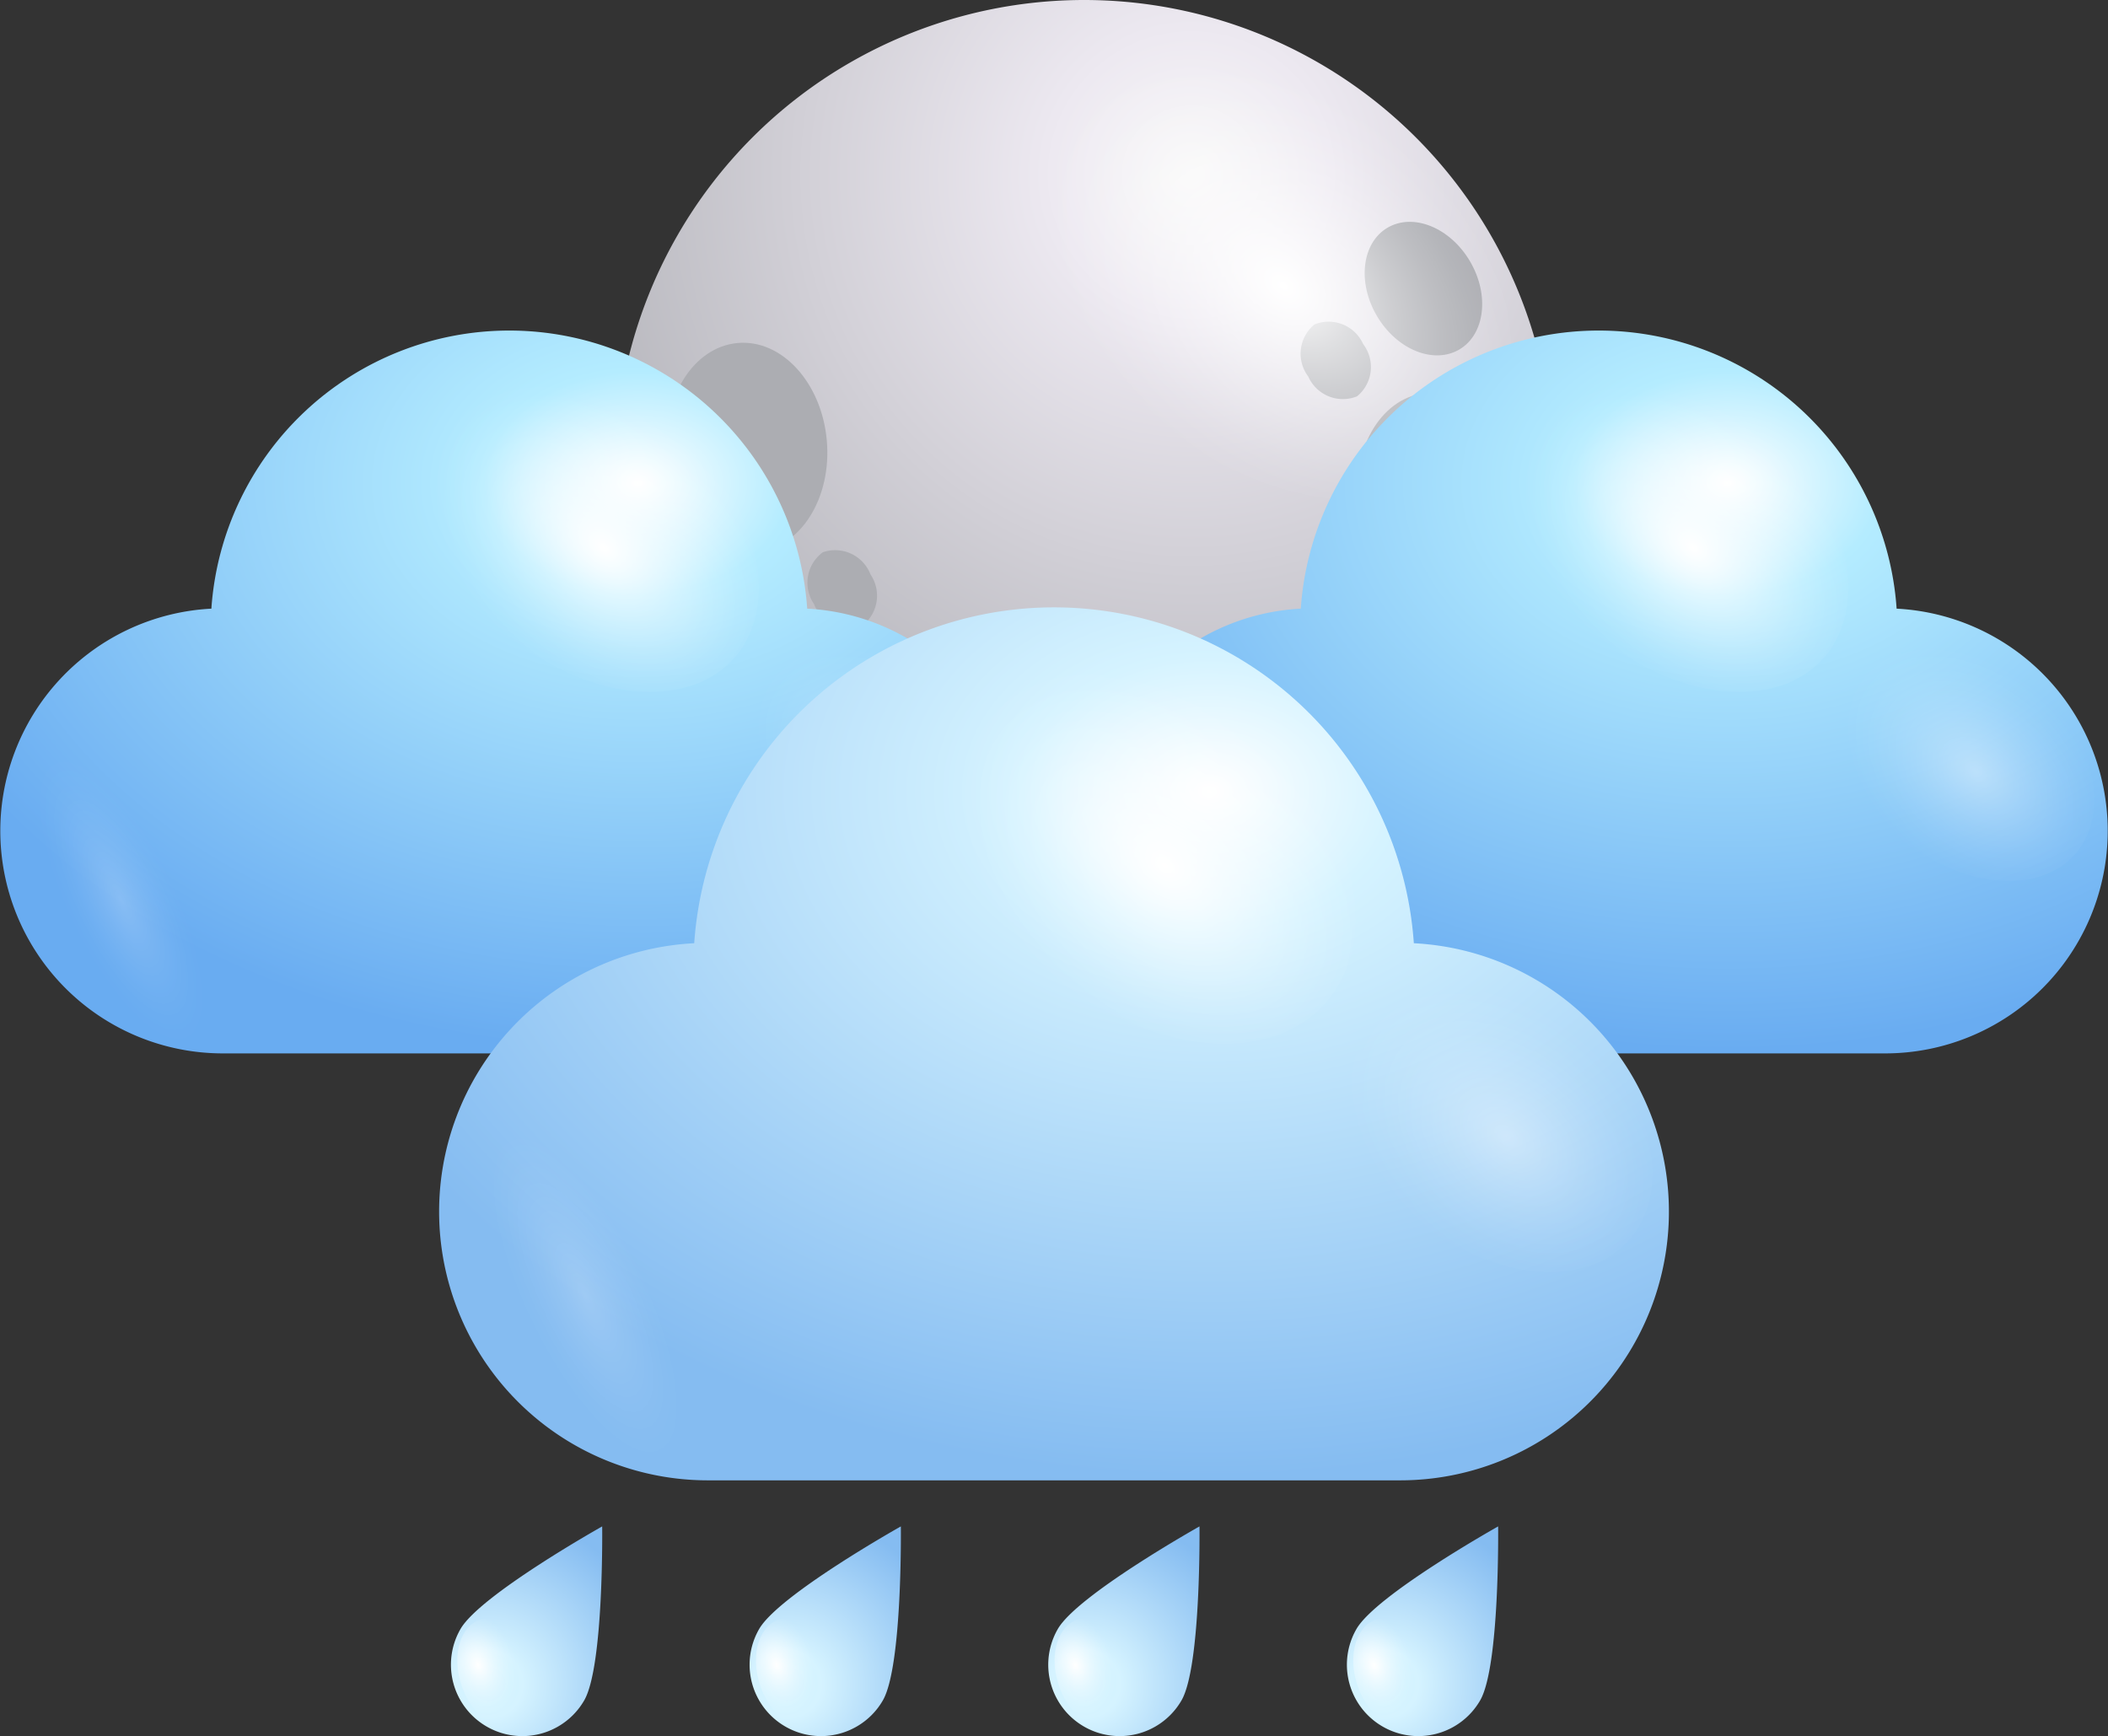 <svg xmlns="http://www.w3.org/2000/svg" xmlns:xlink="http://www.w3.org/1999/xlink" width="121.355" height="99.954" viewBox="0 0 121.355 99.954">
  <rect x="0" y="0" width="121.355" height="99.954" fill="#333333" stroke="none"/>
  <defs>
    <style>
      .cls-1 {
        isolation: isolate;
      }

      .cls-2 {
        fill: url(#radial-gradient);
      }

      .cls-3 {
        fill: #acadb2;
      }

      .cls-11, .cls-13, .cls-15, .cls-16, .cls-17, .cls-19, .cls-20, .cls-21, .cls-23, .cls-24, .cls-25, .cls-4, .cls-5, .cls-7, .cls-9 {
        mix-blend-mode: overlay;
      }

      .cls-4 {
        fill: url(#radial-gradient-2);
      }

      .cls-16, .cls-20, .cls-24, .cls-5 {
        opacity: 0.4;
      }

      .cls-5 {
        fill: url(#Degradado_sin_nombre_34);
      }

      .cls-6 {
        fill: url(#radial-gradient-3);
      }

      .cls-7 {
        fill: url(#radial-gradient-4);
      }

      .cls-8 {
        fill: url(#radial-gradient-5);
      }

      .cls-9 {
        fill: url(#radial-gradient-6);
      }

      .cls-10 {
        fill: url(#radial-gradient-7);
      }

      .cls-11 {
        fill: url(#radial-gradient-8);
      }

      .cls-12 {
        fill: url(#radial-gradient-9);
      }

      .cls-13 {
        fill: url(#radial-gradient-10);
      }

      .cls-14 {
        fill: url(#radial-gradient-11);
      }

      .cls-15 {
        fill: url(#radial-gradient-12);
      }

      .cls-16 {
        fill: url(#radial-gradient-13);
      }

      .cls-17, .cls-21, .cls-25 {
        opacity: 0.2;
      }

      .cls-17 {
        fill: url(#Degradado_sin_nombre_34-2);
      }

      .cls-18 {
        fill: url(#radial-gradient-14);
      }

      .cls-19 {
        fill: url(#radial-gradient-15);
      }

      .cls-20 {
        fill: url(#radial-gradient-16);
      }

      .cls-21 {
        fill: url(#Degradado_sin_nombre_34-3);
      }

      .cls-22 {
        fill: url(#radial-gradient-17);
      }

      .cls-23 {
        fill: url(#radial-gradient-18);
      }

      .cls-24 {
        fill: url(#radial-gradient-19);
      }

      .cls-25 {
        fill: url(#Degradado_sin_nombre_34-4);
      }
    </style>
    <radialGradient id="radial-gradient" cx="-114.227" cy="10.072" r="51.258" gradientTransform="matrix(-1, 0, 0, 1, -45.638, 0)" gradientUnits="userSpaceOnUse">
      <stop offset="0" stop-color="#f8f8f8"/>
      <stop offset="0.156" stop-color="#ede9f1"/>
      <stop offset="1" stop-color="#9b9da2"/>
    </radialGradient>
    <radialGradient id="radial-gradient-2" cx="1055.036" cy="-1762.973" r="7.694" gradientTransform="matrix(-0.839, 1.154, -1.619, -1.313, -1895.178, -3515.821)" gradientUnits="userSpaceOnUse">
      <stop offset="0" stop-color="#fff"/>
      <stop offset="0.103" stop-color="#fff" stop-opacity="0.848"/>
      <stop offset="0.29" stop-color="#fff" stop-opacity="0.594"/>
      <stop offset="0.469" stop-color="#fff" stop-opacity="0.382"/>
      <stop offset="0.635" stop-color="#fff" stop-opacity="0.217"/>
      <stop offset="0.783" stop-color="#fff" stop-opacity="0.098"/>
      <stop offset="0.91" stop-color="#fff" stop-opacity="0.026"/>
      <stop offset="1" stop-color="#fff" stop-opacity="0"/>
    </radialGradient>
    <radialGradient id="Degradado_sin_nombre_34" data-name="Degradado sin nombre 34" cx="-2948.544" cy="3110.753" r="7.425" gradientTransform="matrix(-1.172, -1.101, 0.222, -0.728, -4098.148, -938.759)" xlink:href="#radial-gradient-2"/>
    <radialGradient id="radial-gradient-3" cx="-278.95" cy="28.934" r="9.891" gradientTransform="translate(284.167 211.38) rotate(30.001)" gradientUnits="userSpaceOnUse">
      <stop offset="0" stop-color="#d0f2ff"/>
      <stop offset="0.198" stop-color="#d5f3ff"/>
      <stop offset="1" stop-color="#85bcf1"/>
    </radialGradient>
    <radialGradient id="radial-gradient-4" cx="1217.673" cy="-1629.811" r="1.549" gradientTransform="matrix(-1.304, 0.579, -0.745, -1.946, 401.149, -3780.814)" xlink:href="#radial-gradient-2"/>
    <radialGradient id="radial-gradient-5" cx="-264.061" cy="20.337" r="9.891" xlink:href="#radial-gradient-3"/>
    <radialGradient id="radial-gradient-6" cx="1206.403" cy="-1633.166" r="1.549" gradientTransform="matrix(-1.304, 0.579, -0.745, -1.946, 401.149, -3780.814)" xlink:href="#radial-gradient-2"/>
    <radialGradient id="radial-gradient-7" cx="-249.171" cy="11.74" r="9.891" xlink:href="#radial-gradient-3"/>
    <radialGradient id="radial-gradient-8" cx="1195.133" cy="-1636.522" r="1.549" gradientTransform="matrix(-1.304, 0.579, -0.745, -1.946, 401.149, -3780.814)" xlink:href="#radial-gradient-2"/>
    <radialGradient id="radial-gradient-9" cx="-234.281" cy="3.143" r="9.891" xlink:href="#radial-gradient-3"/>
    <radialGradient id="radial-gradient-10" cx="1183.863" cy="-1639.877" r="1.55" gradientTransform="matrix(-1.304, 0.579, -0.745, -1.946, 401.149, -3780.814)" xlink:href="#radial-gradient-2"/>
    <radialGradient id="radial-gradient-11" cx="36.714" cy="27.804" r="44.727" gradientTransform="translate(73.427 48.115) rotate(180) scale(1 0.73)" gradientUnits="userSpaceOnUse">
      <stop offset="0" stop-color="#fff"/>
      <stop offset="0.198" stop-color="#b4ecff"/>
      <stop offset="1" stop-color="#69acf1"/>
    </radialGradient>
    <radialGradient id="radial-gradient-12" cx="1080.551" cy="-1752.024" r="5.396" xlink:href="#radial-gradient-2"/>
    <radialGradient id="radial-gradient-13" cx="1080.39" cy="-1761.992" r="4.241" xlink:href="#radial-gradient-2"/>
    <radialGradient id="Degradado_sin_nombre_34-2" data-name="Degradado sin nombre 34" cx="6.961" cy="51.836" r="3.101" gradientTransform="matrix(0.901, -0.434, 1.263, 2.623, -64.768, -81.106)" xlink:href="#radial-gradient-2"/>
    <radialGradient id="radial-gradient-14" cx="99.43" cy="27.804" r="44.727" gradientTransform="translate(198.86 48.115) rotate(180) scale(1 0.73)" xlink:href="#radial-gradient-11"/>
    <radialGradient id="radial-gradient-15" cx="1052.822" cy="-1776.395" r="5.396" xlink:href="#radial-gradient-2"/>
    <radialGradient id="radial-gradient-16" cx="1052.66" cy="-1786.363" r="4.241" xlink:href="#radial-gradient-2"/>
    <radialGradient id="Degradado_sin_nombre_34-3" data-name="Degradado sin nombre 34" cx="69.678" cy="51.836" r="3.101" gradientTransform="matrix(0.901, -0.434, 1.263, 2.623, -58.56, -53.901)" xlink:href="#radial-gradient-2"/>
    <radialGradient id="radial-gradient-17" cx="69.608" cy="45.562" r="54.018" gradientTransform="translate(139.216 78.844) rotate(180) scale(1 0.73)" gradientUnits="userSpaceOnUse">
      <stop offset="0" stop-color="#fff"/>
      <stop offset="0.198" stop-color="#d5f3ff"/>
      <stop offset="1" stop-color="#85bcf1"/>
    </radialGradient>
    <radialGradient id="radial-gradient-18" cx="1076.248" cy="-1769.748" r="6.517" xlink:href="#radial-gradient-2"/>
    <radialGradient id="radial-gradient-19" cx="1076.052" cy="-1781.787" r="5.122" xlink:href="#radial-gradient-2"/>
    <radialGradient id="Degradado_sin_nombre_34-4" data-name="Degradado sin nombre 34" cx="33.675" cy="74.586" r="3.745" gradientTransform="matrix(0.901, -0.434, 1.263, 2.623, -90.852, -106.44)" xlink:href="#radial-gradient-2"/>
  </defs>
  <g class="cls-1">
    <g id="Слой_2" data-name="Слой 2">
      <g id="OBJECTS">
        <g>
          <path class="cls-2" d="M35.412,27.002A27.002,27.002,0,1,0,62.413,0,27.001,27.001,0,0,0,35.412,27.002Z"/>
          <g>
            <path class="cls-3" d="M43.546,31.779c2.537-.229,4.35-3.107,4.051-6.43-.297-3.322-2.596-5.83-5.135-5.601-2.535.229-4.35,3.107-4.051,6.428C38.71,29.498,41.009,32.006,43.546,31.779Z"/>
            <path class="cls-3" d="M41.347,34.193c-1.522.799-1.904,3.061-.859,5.049,1.045,1.99,3.123,2.955,4.644,2.158,1.518-.797,1.902-3.059.857-5.047C44.947,34.363,42.867,33.397,41.347,34.193Z"/>
            <path class="cls-3" d="M47.369,31.795a2.179,2.179,0,0,0-.508,2.982,2.18,2.18,0,0,0,2.744,1.275,2.182,2.182,0,0,0,.508-2.982A2.18,2.18,0,0,0,47.369,31.795Z"/>
            <path class="cls-3" d="M87.353,27.979c-.467-3.303-2.889-5.691-5.412-5.336-2.522.355-4.188,3.322-3.721,6.625.465,3.303,2.889,5.691,5.41,5.334C86.152,34.246,87.82,31.279,87.353,27.979Z"/>
            <path class="cls-3" d="M84.017,20.119c1.476-.875,1.746-3.152.602-5.086-1.143-1.934-3.268-2.793-4.746-1.92-1.476.871-1.746,3.15-.602,5.084C80.413,20.133,82.538,20.992,84.017,20.119Z"/>
            <path class="cls-3" d="M78.478,19.814a2.179,2.179,0,0,0-2.805-1.135,2.18,2.18,0,0,0-.355,3.004,2.178,2.178,0,0,0,2.805,1.135A2.176,2.176,0,0,0,78.478,19.814Z"/>
          </g>
          <g>
            <path class="cls-4" d="M66.529,24.225c-6.875-5.582-9.565-14.074-5.998-18.975C64.097.348,72.564.896,79.445,6.473c6.875,5.578,9.557,14.076,5.994,18.973C81.869,30.354,73.404,29.801,66.529,24.225Z"/>
            <path class="cls-5" d="M38.548,32.969c.912-2.986,5.541-1.748,10.348,2.766,4.805,4.514,7.961,10.592,7.053,13.58-.908,2.984-5.539,1.75-10.348-2.764C40.798,42.037,37.642,35.953,38.548,32.969Z"/>
          </g>
        </g>
        <g>
          <g>
            <path class="cls-6" d="M33.632,97.898a4.111,4.111,0,0,1-7.121-4.111c1.135-1.967,8.156-5.906,8.156-5.906S34.768,95.931,33.632,97.898Z"/>
            <path class="cls-7" d="M26.632,97.216c-.637-1.666-.251-3.416.865-3.914,1.115-.496,2.536.453,3.174,2.119.638,1.664.249,3.418-.865,3.912C28.69,99.83,27.269,98.88,26.632,97.216Z"/>
          </g>
          <g>
            <path class="cls-8" d="M50.825,97.898a4.111,4.111,0,0,1-7.121-4.111c1.135-1.967,8.157-5.906,8.157-5.906S51.96,95.931,50.825,97.898Z"/>
            <path class="cls-9" d="M43.824,97.216c-.637-1.666-.251-3.416.865-3.914,1.115-.496,2.537.453,3.174,2.119.638,1.664.25,3.418-.865,3.912C45.883,99.83,44.462,98.88,43.824,97.216Z"/>
          </g>
          <g>
            <path class="cls-10" d="M68.018,97.898a4.111,4.111,0,0,1-7.121-4.111c1.135-1.967,8.156-5.906,8.156-5.906S69.153,95.931,68.018,97.898Z"/>
            <path class="cls-11" d="M61.018,97.216c-.637-1.666-.251-3.416.865-3.914,1.115-.496,2.537.453,3.174,2.119.638,1.664.25,3.418-.865,3.912C63.076,99.83,61.655,98.88,61.018,97.216Z"/>
          </g>
          <g>
            <path class="cls-12" d="M85.211,97.898a4.111,4.111,0,0,1-7.121-4.111c1.135-1.967,8.156-5.906,8.156-5.906S86.346,95.931,85.211,97.898Z"/>
            <path class="cls-13" d="M78.21,97.216c-.637-1.666-.251-3.416.866-3.914,1.115-.496,2.536.453,3.174,2.119.638,1.664.249,3.418-.865,3.912C80.268,99.83,78.848,98.88,78.21,97.216Z"/>
          </g>
        </g>
        <g>
          <g>
            <g>
              <path class="cls-14" d="M46.47,35.043a17.191,17.191,0,0,0-34.301,0,12.811,12.811,0,0,0,.642,25.605H45.828a12.811,12.811,0,0,0,.642-25.605Z"/>
              <path class="cls-15" d="M29.321,36.635c-4.823-3.912-6.707-9.869-4.207-13.307,2.503-3.438,8.44-3.051,13.264.858,4.822,3.912,6.704,9.873,4.205,13.309C40.081,40.934,34.143,40.547,29.321,36.635Z"/>
              <path class="cls-16" d="M46.562,48.201c-3.79-3.076-5.271-7.758-3.307-10.459,1.966-2.703,6.633-2.398,10.425.674,3.79,3.074,5.268,7.758,3.305,10.459C55.017,51.578,50.351,51.274,46.562,48.201Z"/>
              <path class="cls-17" d="M9.16,48.629c-2.797-4.361-6.046-6.463-7.262-4.693-1.212,1.768.07,6.742,2.865,11.105,2.799,4.363,6.049,6.465,7.262,4.695C13.238,57.963,11.957,52.994,9.16,48.629Z"/>
            </g>
            <g>
              <path class="cls-18" d="M109.186,35.043a17.191,17.191,0,0,0-34.301,0,12.811,12.811,0,0,0,.642,25.605h33.018a12.811,12.811,0,0,0,.642-25.605Z"/>
              <path class="cls-19" d="M92.038,36.635c-4.823-3.912-6.707-9.869-4.207-13.307,2.502-3.438,8.44-3.051,13.264.858,4.822,3.912,6.704,9.873,4.205,13.309C102.798,40.934,96.859,40.547,92.038,36.635Z"/>
              <path class="cls-20" d="M109.278,48.201c-3.79-3.076-5.271-7.758-3.307-10.459,1.966-2.703,6.633-2.398,10.425.674,3.79,3.074,5.269,7.758,3.305,10.459C117.733,51.578,113.067,51.274,109.278,48.201Z"/>
              <path class="cls-21" d="M71.876,48.629c-2.797-4.361-6.046-6.463-7.262-4.693-1.213,1.768.07,6.742,2.864,11.105,2.799,4.363,6.049,6.465,7.263,4.695C75.954,57.963,74.673,52.994,71.876,48.629Z"/>
            </g>
          </g>
          <g>
            <path class="cls-22" d="M81.393,54.305a20.763,20.763,0,0,0-41.428,0,15.472,15.472,0,0,0,.775,30.924h39.876a15.472,15.472,0,0,0,.776-30.924Z"/>
            <path class="cls-23" d="M60.68,56.229C54.855,51.502,52.58,44.307,55.6,40.156c3.023-4.152,10.193-3.686,16.02,1.037,5.824,4.725,8.096,11.922,5.078,16.07C73.675,61.418,66.504,60.951,60.68,56.229Z"/>
            <path class="cls-24" d="M81.503,70.195c-4.579-3.715-6.367-9.369-3.993-12.631,2.374-3.264,8.01-2.897,12.59.814,4.577,3.713,6.361,9.369,3.991,12.629C91.714,74.274,86.078,73.906,81.503,70.195Z"/>
            <path class="cls-25" d="M36.33,70.713c-3.377-5.268-7.301-7.805-8.771-5.668-1.464,2.135.085,8.141,3.459,13.412,3.38,5.269,7.306,7.809,8.771,5.67C41.256,81.984,39.708,75.986,36.33,70.713Z"/>
          </g>
        </g>
      </g>
    </g>
  </g>
</svg>
